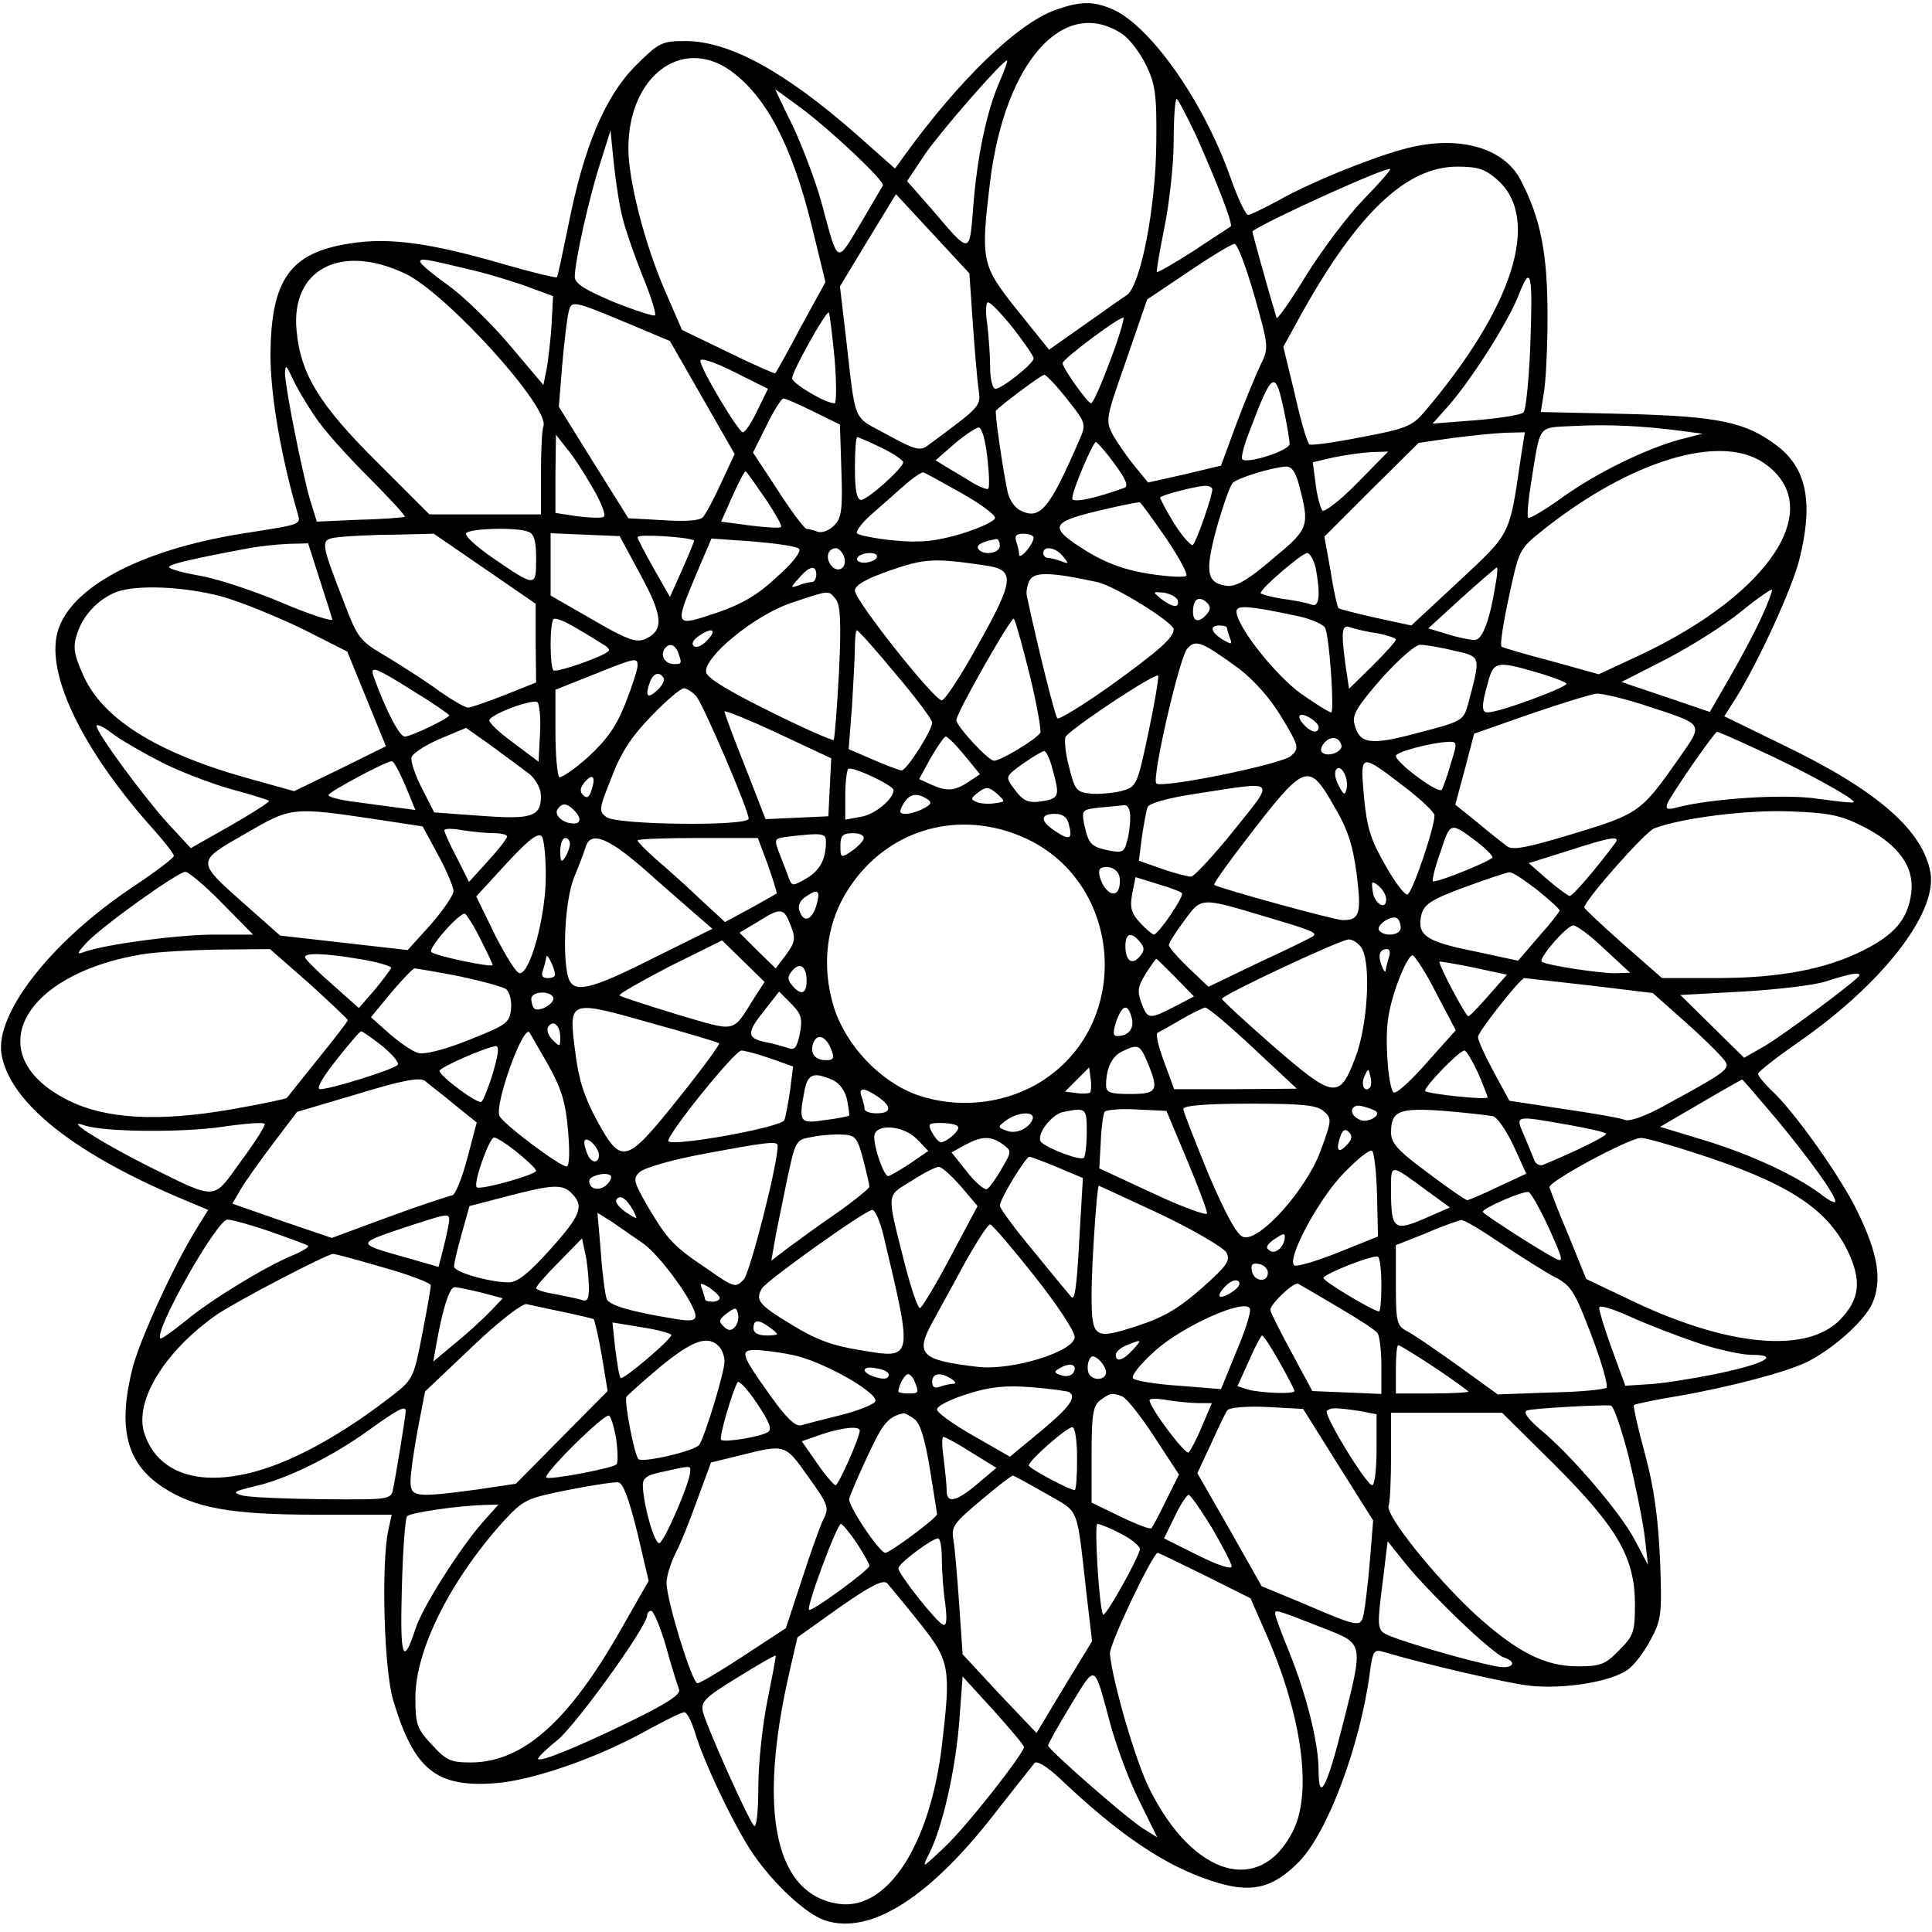 <?xml version="1.0" standalone="no"?>
<!DOCTYPE svg PUBLIC "-//W3C//DTD SVG 20010904//EN"
 "http://www.w3.org/TR/2001/REC-SVG-20010904/DTD/svg10.dtd">
<svg version="1.0" xmlns="http://www.w3.org/2000/svg"
 width="30pt" height="30pt" viewBox="0 0 400 399"
 preserveAspectRatio="xMidYMid meet">

<g transform="translate(0,399) scale(0.1,-0.1)"
fill="#000000" stroke="none">
<path d="M2184 3974 c-77 -28 -196 -142 -310 -299 l-21 -29 -79 70 c-149 131
-264 194 -355 194 -49 0 -55 -3 -104 -52 -63 -64 -106 -167 -138 -328 -12 -58
-22 -107 -24 -109 -1 -2 -51 10 -110 27 -151 44 -238 56 -318 43 -125 -19
-164 -75 -165 -231 0 -84 22 -211 56 -327 7 -25 11 -23 -116 -43 -211 -34
-356 -112 -381 -204 -24 -89 54 -248 203 -413 21 -24 38 -46 38 -50 -1 -5 -38
-33 -83 -63 -169 -112 -287 -262 -274 -347 17 -102 154 -210 390 -307 l38 -16
-26 -42 c-46 -75 -113 -221 -130 -283 -32 -126 -14 -199 62 -249 65 -43 141
-57 316 -57 l158 0 -7 -32 c-15 -68 -9 -290 10 -352 43 -144 89 -181 211 -172
79 6 214 53 319 112 35 19 67 35 73 35 5 0 15 -19 22 -42 18 -62 84 -199 120
-251 43 -63 110 -125 149 -138 95 -31 219 48 359 231 37 47 70 89 75 95 5 5
25 -7 51 -31 122 -116 217 -181 315 -213 81 -27 126 -17 182 40 59 61 126 240
146 390 6 46 9 50 28 44 88 -26 252 -64 302 -70 72 -8 169 8 204 33 14 10 35
38 48 63 22 41 23 53 19 164 -4 86 -12 148 -31 219 -15 54 -25 100 -23 102 2
2 44 11 93 19 109 19 225 50 267 71 56 29 119 86 134 122 20 47 11 102 -31
188 -34 71 -133 211 -180 253 -14 14 -26 28 -26 33 0 4 37 33 83 65 173 120
287 266 274 350 -15 88 -109 171 -304 265 l-123 60 26 41 c47 77 113 221 129
282 30 119 16 191 -47 238 -64 48 -119 60 -311 65 l-177 4 6 37 c4 20 8 92 8
161 0 130 -14 202 -55 281 -35 70 -133 96 -244 65 -70 -19 -195 -70 -258 -106
-30 -16 -58 -30 -63 -30 -5 0 -22 36 -37 79 -56 158 -166 313 -244 347 -40 17
-66 17 -119 -2z m139 -49 c14 -9 36 -37 49 -63 20 -41 23 -61 22 -162 -1 -133
-32 -295 -61 -316 -10 -6 -50 -35 -90 -63 l-71 -50 -66 82 c-74 93 -76 101
-56 267 31 248 153 384 273 305z m-811 -76 c74 -53 127 -154 168 -319 l29
-119 -51 -93 c-27 -51 -51 -94 -53 -96 -1 -1 -45 18 -98 44 l-95 46 -36 83
c-42 97 -76 231 -75 295 1 147 110 230 211 159z m558 -22 c-27 -61 -47 -156
-55 -260 -8 -100 -5 -100 -86 -5 l-51 58 38 57 c34 49 160 193 169 193 2 0 -5
-20 -15 -43z m-411 -56 c64 -48 173 -151 169 -160 -2 -3 -23 -39 -47 -80 -50
-83 -45 -86 -80 44 -12 44 -39 115 -59 158 -21 42 -37 77 -37 77 1 0 25 -18
54 -39z m818 -58 c40 -90 77 -183 71 -187 -1 -1 -36 -23 -76 -50 -41 -26 -75
-46 -77 -44 -1 2 6 44 16 93 10 50 19 129 19 178 0 48 3 87 6 87 3 0 21 -35
41 -77z m-1187 -173 c6 -24 25 -78 41 -118 17 -41 28 -77 25 -80 -3 -2 -41 10
-86 28 -59 25 -80 38 -80 52 0 31 30 166 53 236 l21 67 7 -70 c4 -38 12 -90
19 -115z m1533 42 c-32 -33 -85 -103 -118 -156 -33 -54 -61 -94 -62 -89 -15
49 -51 178 -50 179 25 20 279 135 285 129 2 -2 -23 -30 -55 -63z m278 40 c90
-81 32 -264 -153 -481 -24 -28 -38 -34 -129 -51 -56 -11 -105 -18 -108 -15 -4
2 -18 48 -30 103 l-24 99 38 69 c116 208 217 304 322 304 43 0 58 -5 84 -28z
m-1087 -295 c4 -56 9 -118 12 -137 5 -37 6 -35 -106 -118 -15 -11 -27 -8 -83
23 -74 41 -64 16 -87 214 l-11 93 58 96 58 95 76 -82 76 -82 7 -102z m583 56
c30 -106 30 -109 13 -143 -9 -19 -32 -74 -50 -122 l-32 -87 -75 -18 -76 -17
-27 33 c-15 18 -35 47 -45 64 -17 32 -16 34 27 157 l43 125 85 57 c47 32 90
58 96 58 6 0 24 -48 41 -107z m-1757 45 c86 -42 300 -278 285 -316 -3 -7 -5
-52 -5 -98 l0 -84 -115 0 -116 0 -108 108 c-120 119 -159 183 -167 273 -12
127 92 181 226 117z m141 7 c37 -9 89 -25 115 -35 l49 -18 -3 -59 c-2 -32 -7
-73 -10 -91 l-7 -34 -71 84 c-39 46 -96 101 -127 123 -31 22 -56 43 -57 48 0
8 7 7 111 -18z m2187 -163 c-3 -68 -9 -127 -14 -131 -5 -5 -49 -12 -98 -16
l-90 -7 34 38 c49 57 123 173 145 230 25 64 29 44 23 -114z m-1862 51 l81 -34
67 -117 67 -117 -28 -60 c-15 -33 -32 -65 -38 -71 -6 -7 -37 -9 -82 -6 l-72 4
-72 115 -72 116 7 86 c4 47 10 96 13 109 6 26 7 26 129 -25z m792 -8 c23 -30
42 -57 42 -62 0 -11 -66 -63 -79 -63 -6 0 -11 20 -11 44 0 24 -3 64 -6 90 -4
25 -3 46 2 45 5 0 28 -24 52 -54z m-370 -63 c4 -51 4 -92 0 -92 -19 0 -88 41
-88 52 0 14 71 141 76 136 2 -3 7 -46 12 -96z m570 -5 c-18 -48 -35 -87 -39
-87 -7 0 -59 73 -59 83 0 9 121 99 126 94 2 -2 -10 -43 -28 -90z m-730 -102
c-12 -25 -25 -45 -30 -45 -9 0 -88 132 -88 148 0 7 28 -2 70 -23 l70 -35 -22
-45z m-916 -12 c17 -27 68 -83 111 -126 43 -43 77 -80 75 -82 -1 -1 -43 -5
-93 -6 l-89 -4 -14 45 c-17 59 -52 235 -52 263 1 18 3 16 15 -10 8 -18 29 -54
47 -80z m1557 36 c39 -49 40 -52 27 -82 -64 -148 -83 -170 -125 -148 -11 6
-22 23 -25 38 -11 53 -27 166 -24 168 14 14 94 74 100 74 3 1 25 -22 47 -50z
m450 -27 c6 -29 11 -59 11 -66 0 -14 -88 -42 -98 -32 -3 3 3 27 13 53 50 132
55 135 74 45z m-975 1 l55 -27 3 -95 c3 -82 0 -99 -15 -114 -10 -10 -25 -16
-34 -13 -8 3 -18 6 -23 6 -4 0 -31 35 -59 79 l-52 79 28 56 c15 31 31 56 35
56 4 0 32 -12 62 -27z m1796 -40 l45 -6 -47 -12 c-70 -19 -173 -69 -245 -121
-35 -25 -67 -44 -69 -41 -3 2 0 36 6 73 20 123 12 113 88 117 70 4 147 0 222
-10z m-1436 -54 c4 -34 5 -63 2 -66 -2 -2 -16 3 -30 11 -14 9 -38 23 -53 32
l-26 16 39 34 c21 18 44 33 50 34 7 0 14 -26 18 -61z m1104 -6 c-23 -158 -20
-151 -127 -251 l-99 -92 -74 16 c-40 9 -75 18 -77 20 -2 2 -10 36 -16 76 l-13
72 97 97 98 97 69 10 c38 5 87 10 110 11 l41 1 -9 -57z m-1921 -58 c18 -30 28
-57 23 -60 -4 -3 -29 -2 -54 1 l-46 7 0 81 1 81 22 -28 c13 -15 37 -52 54 -82z
m598 83 c25 -12 45 -26 45 -30 0 -12 -73 -77 -87 -78 -9 0 -13 20 -13 65 0 36
2 65 5 65 2 0 25 -10 50 -22z m483 -34 c23 -31 29 -46 20 -49 -61 -22 -108
-32 -108 -22 0 17 43 117 49 117 3 -1 21 -21 39 -46z m502 -39 c-35 -36 -68
-61 -72 -57 -4 4 -11 29 -14 54 l-6 46 43 10 c24 5 60 10 79 11 l34 1 -64 -65z
m841 42 c133 -90 17 -270 -257 -399 l-84 -39 -97 27 c-54 14 -101 28 -104 30
-4 2 3 48 15 103 21 98 21 99 71 139 180 143 366 200 456 139z m-962 -44 c23
-88 22 -92 -54 -155 -50 -43 -76 -58 -94 -56 -43 5 -47 28 -22 120 13 46 28
88 33 93 9 10 80 32 110 34 12 1 20 -11 27 -36z m-1104 -31 c20 -30 35 -56 32
-58 -2 -3 -31 -1 -64 3 l-60 8 24 54 c13 29 25 52 27 50 3 -2 21 -28 41 -57z
m404 13 c39 -22 71 -45 71 -52 0 -7 -31 -21 -69 -33 -55 -16 -84 -19 -140 -14
-40 4 -74 11 -77 15 -2 4 10 21 28 37 18 16 49 43 68 60 19 17 38 30 42 29 3
-1 38 -20 77 -42z m521 7 c0 -14 -32 -106 -40 -115 -3 -4 -21 16 -39 44 -17
28 -30 53 -29 54 5 6 73 23 91 24 9 1 17 -3 17 -7z m-96 -101 c27 -40 46 -75
42 -78 -3 -4 -38 -2 -77 4 -51 8 -88 22 -128 46 -80 50 -78 60 21 84 46 11 85
19 88 18 3 -2 27 -35 54 -74z m-1320 13 c12 -4 16 -20 16 -56 0 -59 -1 -59
-90 2 -33 23 -58 45 -55 51 7 10 104 13 129 3z m-91 -76 l106 -73 0 -81 1 -82
-65 -26 c-36 -14 -70 -26 -76 -26 -6 0 -32 15 -58 33 -25 19 -74 50 -108 71
-60 35 -62 39 -92 117 -49 127 -49 127 -9 132 18 2 70 5 115 5 l81 2 105 -72z
m323 -13 c47 -86 49 -115 10 -133 -19 -8 -37 -2 -109 40 l-87 50 0 64 0 65 71
-3 72 -3 43 -80z m111 71 c1 -1 -10 -27 -24 -59 l-26 -58 -33 58 c-18 32 -34
62 -34 66 0 7 108 0 117 -7z m703 6 c0 -13 -29 -48 -30 -35 0 6 -3 18 -6 27
-4 12 0 16 15 16 12 0 21 -4 21 -8z m-486 -23 c6 -5 -12 -29 -45 -58 -39 -37
-73 -57 -126 -75 -87 -29 -87 -29 -42 79 l32 75 86 -6 c47 -4 90 -10 95 -15z
m416 6 c0 -16 -35 -21 -45 -6 -4 8 9 15 38 20 4 0 7 -6 7 -14z m-1409 -67 c13
-40 25 -78 27 -85 2 -6 -45 9 -104 34 -59 25 -135 50 -170 56 -35 6 -64 14
-64 18 0 6 48 17 160 38 25 5 64 9 87 10 l41 1 23 -72z m1086 46 c9 -23 -11
-38 -26 -20 -13 16 -7 36 10 36 5 0 12 -7 16 -16z m454 -1 c12 -15 12 -16 -4
-10 -10 4 -23 7 -28 7 -5 0 -9 5 -9 10 0 16 26 12 41 -7z m-386 -3 c-3 -5 -15
-10 -26 -10 -11 0 -17 5 -14 10 3 6 15 10 26 10 11 0 17 -4 14 -10z m909 -21
c10 -53 8 -82 -8 -76 -7 3 -34 9 -60 12 -25 4 -46 10 -46 12 0 10 85 82 96 83
6 0 14 -14 18 -31z m-682 5 c60 -9 58 -30 -16 -162 -35 -64 -70 -117 -76 -117
-16 0 -180 207 -180 227 0 11 21 24 73 42 72 25 91 26 199 10z m-352 -19 c0
-8 -4 -15 -9 -15 -5 0 -18 -3 -28 -7 -17 -6 -17 -5 1 15 22 26 36 28 36 7z
m1406 -22 c-12 -74 -27 -113 -43 -113 -9 0 -34 5 -56 12 l-40 12 69 63 c38 34
71 63 73 63 2 0 1 -17 -3 -37z m-825 7 c36 -7 159 -84 159 -98 0 -17 -29 -43
-130 -116 -58 -41 -108 -72 -111 -68 -5 6 -40 145 -63 253 -2 9 1 24 6 33 10
17 43 17 139 -4z m-1812 -30 c40 -11 115 -42 167 -67 l93 -47 40 -98 40 -98
-95 -47 -95 -46 -97 27 c-189 53 -302 124 -341 216 -19 43 -20 57 -11 84 12
37 43 70 80 85 42 16 141 12 219 -9z m3188 -43 c-14 -31 -44 -87 -66 -125
l-41 -71 -91 31 -92 31 94 48 c52 27 121 71 154 98 33 27 62 47 64 45 1 -1 -8
-27 -22 -57z m-1917 38 c10 -12 12 -48 7 -152 -4 -75 -9 -138 -11 -140 -2 -2
-62 24 -132 59 -83 41 -130 69 -132 81 -6 31 101 119 177 144 80 27 76 26 91
8z m708 -2 c5 -18 -10 -16 -34 2 -18 15 -18 15 5 13 14 -2 26 -9 29 -15z m61
-29 c-16 -19 -29 -17 -29 4 0 26 11 34 27 21 10 -9 10 -15 2 -25z m190 -5 c27
-6 52 -17 55 -25 9 -24 19 -174 12 -174 -4 0 -33 18 -64 40 -53 39 -132 139
-132 169 0 14 26 12 129 -10z m-1439 -59 c8 -4 13 -11 10 -13 -12 -12 -108
-45 -114 -40 -8 8 -8 98 0 106 4 4 25 -5 48 -19 23 -13 48 -29 56 -34z m882
-63 c15 -61 24 -115 22 -119 -9 -14 -82 -58 -96 -58 -12 0 -78 72 -78 84 0 15
114 215 119 210 3 -3 18 -56 33 -117z m408 99 c0 -2 3 -12 6 -21 6 -15 4 -15
-15 -4 -25 16 -27 29 -6 29 8 0 15 -2 15 -4z m311 -12 c21 -4 39 -10 39 -13 0
-4 -22 -28 -49 -55 l-48 -47 -7 47 c-10 74 -8 87 10 80 9 -3 33 -9 55 -12z
m-1386 -14 c-10 -11 -22 -17 -28 -13 -6 4 -3 12 8 20 28 20 41 16 20 -7z m389
-70 c42 -49 76 -95 76 -101 0 -16 -53 -99 -63 -99 -5 0 -31 10 -59 22 l-51 22
7 89 c3 50 6 105 6 124 0 18 2 33 4 33 3 0 39 -40 80 -90z m712 10 c31 -24 65
-62 88 -101 36 -60 36 -63 19 -79 -18 -17 -268 -68 -279 -57 -10 10 48 261 64
279 17 20 30 15 108 -42z m-1162 34 c8 -22 8 -24 -8 -24 -18 0 -29 16 -21 30
9 15 22 12 29 -6z m1606 4 c57 -13 56 -10 30 -109 -10 -36 -11 -37 -103 -61
-100 -27 -123 -24 -133 19 -5 18 8 38 56 93 34 38 70 70 80 70 10 0 42 -5 70
-12z m-1690 -31 c0 -8 -11 -42 -25 -78 -19 -48 -39 -76 -77 -111 -29 -26 -56
-44 -60 -42 -4 3 -8 45 -8 93 l0 88 78 31 c89 36 92 36 92 19z m1858 -13 c32
-9 61 -20 65 -24 7 -6 -138 -60 -163 -60 -13 0 -13 15 1 63 11 42 18 44 97 21z
m-2322 -40 c41 -25 74 -48 74 -50 0 -6 -79 -44 -92 -44 -11 0 -39 54 -64 123
-9 25 1 22 82 -29z m1521 -89 c-23 -108 -24 -109 -56 -118 -18 -4 -47 -7 -64
-5 -28 3 -32 7 -44 57 -8 30 -10 58 -6 62 29 29 188 133 191 125 1 -6 -8 -60
-21 -121z m-1003 116 c3 -4 -3 -16 -14 -26 -20 -18 -25 -11 -14 19 7 18 20 21
28 7z m68 -38 c15 -19 108 -235 108 -253 0 -16 -272 -13 -294 3 -17 12 -16 17
10 82 19 51 42 86 83 128 30 31 60 57 67 57 6 0 18 -8 26 -17z m1963 -18 c127
-42 123 -35 69 -113 -76 -108 -81 -112 -216 -153 -96 -29 -126 -35 -138 -26
-8 6 -36 28 -61 49 l-46 37 20 74 19 73 117 41 c64 22 126 41 137 42 12 0 56
-10 99 -24z m-2287 -60 l-3 -57 -52 39 c-29 21 -51 42 -50 47 4 13 91 45 100
37 4 -5 7 -34 5 -66z m600 -110 l-3 -60 -65 -3 -65 -3 -42 108 c-24 60 -43
111 -43 115 0 3 50 -17 110 -45 l111 -52 -3 -60z m1012 125 c0 -14 -14 -12
-28 2 -19 19 -14 30 8 18 11 -6 20 -15 20 -20z m-2394 -74 c38 -19 103 -44
143 -55 41 -11 76 -22 78 -24 2 -2 -34 -25 -79 -51 l-83 -47 -49 53 c-52 58
-146 186 -146 200 0 5 15 -2 33 -16 17 -13 64 -40 103 -60z m762 -25 c12 -11
22 -30 22 -44 0 -43 -19 -49 -125 -41 l-96 7 -25 49 c-14 27 -24 56 -22 65 2
8 28 25 58 38 l55 23 55 -39 c30 -22 65 -48 78 -58z m2539 53 c91 -41 206
-104 201 -110 -2 -2 -35 2 -73 7 -66 11 -223 1 -294 -18 -19 -5 -23 -3 -19 8
7 18 98 149 103 149 2 0 39 -16 82 -36z m-1640 -13 l32 -39 -24 -16 c-29 -19
-45 -20 -78 -5 l-24 11 24 44 c14 24 28 44 31 44 4 0 22 -18 39 -39z m780 22
c5 -13 -25 -26 -38 -17 -6 3 -5 11 2 20 13 16 31 14 36 -3z m227 -38 c-7 -25
-16 -50 -19 -55 -6 -10 -95 56 -95 70 0 8 70 27 107 29 20 1 21 0 7 -44z
m-825 -12 c15 -54 14 -60 -16 -66 -34 -6 -44 -2 -65 27 -17 23 -16 24 20 50
20 14 40 26 44 26 4 0 12 -17 17 -37z m-1340 -34 l21 -51 -45 6 c-25 3 -65 9
-90 12 -25 4 -45 9 -45 13 0 6 117 69 131 70 4 1 16 -22 28 -50z m2070 -4 c34
-26 61 -52 61 -58 0 -26 -46 -161 -56 -164 -5 -2 -26 25 -46 61 -30 52 -38 77
-44 141 -8 92 -9 92 85 20z m-1059 -6 c0 -18 -38 -50 -67 -55 l-33 -6 0 49 c0
27 3 52 6 56 7 7 94 -34 94 -44z m938 3 c-3 -14 -6 -14 -16 6 -7 12 -10 27 -6
33 9 15 27 -16 22 -39z m-1563 -2 c-5 -16 -10 -19 -18 -11 -7 7 -6 15 3 26 17
20 24 13 15 -15z m1537 -34 c29 -49 39 -81 47 -142 10 -81 6 -94 -29 -94 -17
0 -260 67 -266 73 -3 2 35 54 83 116 105 135 114 137 165 47z m-702 6 c-12 -2
-29 -1 -37 2 -14 6 -14 8 3 21 16 12 21 11 38 -3 18 -17 18 -17 -4 -20z m494
-57 c-42 -52 -82 -95 -88 -95 -7 0 -34 7 -60 16 l-48 17 6 48 c4 27 9 55 12
63 3 8 42 19 102 28 169 26 163 32 76 -77z m-635 66 c11 -7 10 -11 -7 -20 -11
-6 -28 -11 -37 -11 -13 0 -14 4 -5 20 12 21 27 25 49 11z m-731 -23 c16 -16
15 -28 0 -28 -22 0 -41 17 -34 29 9 14 19 14 34 -1z m1152 -15 c0 -16 -3 -39
-7 -51 -5 -21 -10 -23 -37 -18 -37 8 -42 13 -51 53 -6 31 -5 32 32 36 21 2 44
4 51 5 7 1 12 -9 12 -25z m-1550 -6 l85 -13 32 -59 c18 -33 32 -67 32 -75 0
-8 -21 -39 -47 -69 l-48 -53 -132 15 -132 15 -70 62 c-105 93 -105 90 -2 149
97 56 94 56 282 28z m3069 -14 c72 -37 105 -83 98 -137 -7 -54 -34 -86 -100
-119 -78 -39 -173 -57 -304 -57 l-112 0 -81 71 c-44 39 -80 73 -80 75 0 14
126 157 145 164 58 22 196 39 284 35 79 -3 103 -8 150 -32z m-1646 5 c8 -30 2
-34 -28 -14 -32 21 -32 36 -1 36 16 0 26 -7 29 -22z m-113 -19 c227 -82 254
-399 46 -519 -74 -42 -166 -50 -247 -22 -76 27 -147 102 -172 180 -28 89 -16
181 34 253 76 112 211 155 339 108z m958 -17 c17 -13 32 -28 32 -32 0 -6 -107
-50 -123 -50 -3 0 3 27 15 60 21 64 20 64 76 22z m-2035 18 c15 0 27 -3 27 -7
-1 -5 -18 -27 -40 -51 l-39 -43 -25 50 c-15 28 -26 53 -26 57 0 4 17 4 38 0
20 -3 49 -6 65 -6z m107 -89 c0 -83 -32 -201 -54 -201 -7 0 -29 36 -51 79
l-39 80 44 48 c60 66 81 84 91 77 5 -3 9 -40 9 -83z m580 72 c0 -37 -12 -60
-41 -77 -28 -16 -29 -16 -36 1 -3 10 -12 32 -19 50 -12 32 -12 32 19 36 69 8
77 7 77 -10z m78 5 c-2 -6 -14 -18 -26 -26 -21 -14 -22 -13 -22 12 0 21 5 26
26 26 15 0 24 -5 22 -12z m-608 -10 c0 -7 -5 -20 -10 -28 -8 -12 -10 -9 -10
13 0 15 5 27 10 27 6 0 10 -6 10 -12z m151 -50 c39 -35 88 -77 107 -94 l37
-32 -123 -61 c-133 -67 -166 -74 -176 -38 -12 47 -6 157 12 204 11 26 22 56
25 66 11 31 45 18 118 -45z m259 6 c11 -31 19 -58 18 -59 -2 -1 -26 -15 -55
-31 l-52 -28 -53 49 c-29 28 -70 64 -91 82 -20 18 -37 35 -37 38 0 3 56 5 124
5 l125 0 21 -56z m1753 44 c-42 -56 -87 -108 -93 -108 -3 0 -24 15 -46 34
l-39 34 80 25 c92 30 112 33 98 15z m-1027 -63 c4 -8 3 -22 0 -31 -8 -20 -31
-4 -39 26 -4 15 0 20 14 20 11 0 22 -7 25 -15z m-1856 -60 l64 -65 -80 0 c-75
0 -226 -20 -270 -36 -16 -6 -15 -3 5 19 29 32 189 147 205 147 6 0 41 -29 76
-65z m2722 28 c26 -21 47 -40 47 -43 0 -3 -19 -27 -43 -54 l-43 -50 -93 20
c-99 20 -117 33 -107 76 6 21 21 31 89 56 46 17 88 31 93 31 6 1 31 -16 57
-36z m-735 -7 c6 -5 -48 -85 -58 -86 -3 0 -16 11 -28 24 -19 20 -22 32 -17 60
l7 35 45 -14 c25 -7 48 -16 51 -19z m423 -13 c0 -24 -25 -9 -28 17 -3 21 -2
22 12 11 9 -7 16 -20 16 -28z m-1179 -10 c-9 -32 -26 -40 -35 -16 -5 11 -1 22
10 30 27 19 33 16 25 -14z m933 -27 c88 -26 104 -32 95 -39 -2 -2 -52 -27
-111 -54 l-106 -51 -41 39 c-23 22 -41 43 -41 47 0 5 14 27 32 51 36 49 32 49
172 7z m-1629 -46 c14 -27 25 -51 25 -53 0 -6 -120 19 -127 27 -8 7 60 84 70
79 4 -3 19 -26 32 -53z m642 29 c11 -27 9 -35 -9 -60 l-22 -29 -38 37 -37 37
37 22 c49 31 55 30 69 -7z m1263 -5 c0 -16 -35 -19 -45 -5 -6 11 26 32 37 25
5 -3 8 -12 8 -20z m422 -44 l53 -49 -30 -1 c-36 0 -146 17 -153 24 -7 7 51 74
65 75 6 1 36 -21 65 -49z m-962 15 c10 -12 10 -18 0 -30 -16 -19 -30 -10 -30
21 0 27 12 31 30 9z m-799 -117 c-46 -73 -34 -70 -160 -33 -62 19 -115 36
-118 39 -3 3 44 29 103 60 l109 54 44 -43 44 -43 -22 -34z m1259 103 c19 -36
11 -161 -14 -226 -33 -87 -44 -85 -171 25 -58 51 -105 94 -105 97 0 8 244 122
262 123 10 0 22 -9 28 -19z m-2180 -72 c44 -40 80 -74 80 -76 0 -3 -28 -39
-62 -81 -34 -42 -63 -79 -64 -80 -1 -2 -53 -13 -116 -24 -151 -26 -259 -20
-337 19 -184 92 -99 260 152 302 29 5 100 9 159 10 l107 1 81 -71z m2236 55
c-3 -9 -6 -21 -7 -27 0 -7 -4 -3 -8 8 -9 22 -5 35 11 35 5 0 7 -7 4 -16z
m-2129 -5 c35 -6 63 -14 63 -18 -1 -3 -16 -23 -34 -45 l-33 -38 -54 48 c-30
26 -55 51 -57 56 -5 11 39 10 115 -3z m402 -31 c1 -5 -6 -8 -15 -8 -11 0 -14
5 -10 16 3 9 6 21 7 27 0 12 17 -20 18 -35z m1825 -40 l40 -76 -59 -66 c-32
-37 -63 -65 -69 -63 -6 2 -12 36 -14 78 -3 57 1 89 19 142 13 37 28 66 34 64
5 -2 28 -37 49 -79z m-540 33 l38 -39 -40 -21 c-53 -27 -56 -27 -69 8 -9 24
-7 34 9 60 11 17 21 31 22 31 1 0 19 -18 40 -39z m648 -37 c-20 -23 -39 -43
-42 -43 -5 -1 -60 103 -60 113 0 1 31 -4 70 -12 l70 -15 -38 -43z m-1412 30
c0 -27 -12 -31 -30 -9 -10 12 -10 18 0 30 16 19 30 10 30 -21z m-720 10 c47
-10 91 -22 98 -27 7 -6 12 -24 10 -41 -3 -29 -9 -33 -87 -64 -49 -20 -93 -31
-105 -27 -12 3 -38 21 -60 40 l-38 34 42 51 c23 27 45 50 48 50 4 0 45 -7 92
-16z m2900 2 c0 -7 -156 -123 -197 -147 l-42 -24 -66 65 -66 65 128 7 c70 4
148 13 173 21 46 15 70 20 70 13z m-560 -21 l132 -16 74 -66 c40 -36 75 -71
78 -79 5 -14 -10 -24 -126 -87 -39 -22 -73 -34 -83 -31 -8 4 -66 14 -128 23
l-112 17 -32 59 c-18 33 -33 66 -33 73 0 11 88 122 96 122 1 0 62 -7 134 -15z
m-2145 -24 c7 -12 -29 -33 -39 -24 -3 3 -6 12 -6 20 0 15 36 18 45 4z m511
-76 c-6 -29 -11 -35 -24 -30 -9 3 -29 9 -45 12 -41 8 -42 19 -6 64 l32 41 25
-25 c21 -21 24 -31 18 -62z m-298 19 c70 -19 128 -37 131 -39 2 -2 -36 -54
-85 -115 -108 -135 -117 -138 -168 -45 -26 48 -38 84 -45 142 -14 110 -16 109
167 57z m985 14 c6 -22 -6 -38 -30 -38 -9 0 -9 8 -2 30 13 36 24 38 32 8z
m252 -63 l90 -84 -127 -1 -127 0 -21 57 c-12 32 -18 59 -13 60 4 2 26 14 48
27 22 13 45 24 50 25 6 0 51 -38 100 -84z m-1435 22 c0 -20 -1 -20 -16 -5 -9
9 -13 21 -9 27 10 16 25 3 25 -22z m-368 -18 c21 -18 36 -35 31 -39 -10 -10
-139 -50 -160 -50 -9 0 3 22 33 60 26 33 49 60 52 60 2 0 22 -14 44 -31z m342
-37 c28 -50 37 -78 42 -137 4 -45 3 -75 -3 -75 -14 0 -133 89 -139 105 -10 24
48 186 62 173 1 -2 18 -31 38 -66z m587 30 c7 -18 5 -22 -11 -22 -23 0 -34 15
-26 36 8 21 27 13 37 -14z m-700 -47 c-9 -30 -20 -57 -24 -61 -6 -7 -87 53
-87 64 0 7 96 49 116 51 8 1 6 -16 -5 -54z m1355 20 c24 -58 20 -65 -36 -65
-41 0 -50 3 -50 18 0 35 12 60 33 70 33 16 37 15 53 -23z m-782 9 l48 -17 -6
-48 c-4 -27 -9 -55 -12 -63 -6 -15 -228 -55 -240 -44 -8 8 137 188 151 188 6
0 33 -7 59 -16z m1466 -30 c11 -26 20 -49 20 -51 0 -6 -123 7 -129 13 -6 5 70
84 81 84 4 0 16 -21 28 -46z m-803 -41 c-3 -2 -16 -3 -29 -1 l-23 3 25 25 25
25 3 -23 c2 -13 1 -26 -1 -29z m579 10 c-11 -11 -19 6 -11 24 8 17 8 17 12 0
3 -10 2 -21 -1 -24z m-1895 -35 l46 -37 -20 -76 c-11 -41 -25 -75 -31 -75 -6
-1 -65 -20 -130 -44 l-119 -44 -103 35 -103 36 17 29 c9 16 40 59 67 95 l50
66 125 37 c95 29 129 35 140 27 8 -7 36 -28 61 -49z m783 51 c15 -7 26 -23 30
-42 3 -16 5 -31 4 -32 -2 -1 -24 -6 -50 -9 -53 -8 -55 -5 -42 63 7 33 19 37
58 20z m1954 -81 c71 -86 122 -157 122 -171 0 -4 -15 3 -32 17 -53 39 -146 82
-242 111 l-89 27 84 49 c46 27 85 49 86 49 1 0 33 -37 71 -82z m-1860 46 c29
-20 28 -34 -3 -34 -14 0 -25 4 -25 9 0 5 -3 16 -6 25 -8 20 5 20 34 0z m923
-30 c17 -15 16 -19 -7 -82 -30 -81 -127 -189 -160 -178 -13 4 -36 46 -72 130
-28 69 -52 129 -52 135 0 7 47 11 137 11 110 0 140 -3 154 -16z m108 0 c10 -9
-17 -24 -32 -18 -27 10 -22 37 6 28 12 -3 24 -8 26 -10z m-599 -42 c0 -27 -3
-51 -6 -54 -6 -7 -73 18 -88 32 -13 13 20 58 46 63 47 9 48 8 48 -41z m207
-57 c23 -55 42 -105 42 -112 1 -6 -49 12 -111 41 l-112 52 3 55 c1 29 5 57 8
62 2 4 32 7 66 5 l62 -3 42 -100z m634 89 c9 -2 28 -30 43 -62 l26 -57 -58
-27 c-31 -15 -60 -27 -64 -28 -3 0 -40 25 -82 57 -61 45 -76 61 -76 83 0 45
16 52 110 45 47 -4 92 -9 101 -11z m-953 -6 c-7 -19 -34 -32 -54 -24 -19 7
-19 8 0 22 24 17 59 19 54 2z m-1639 -87 c-60 -83 -47 -82 -195 -9 -97 49
-175 99 -129 83 41 -14 203 -15 285 -3 47 7 86 10 88 6 2 -3 -20 -38 -49 -77z
m2749 75 c40 -7 75 -15 77 -18 4 -4 -61 -36 -131 -65 -6 -2 -14 2 -17 9 -3 7
-12 30 -21 51 -19 44 -22 43 92 23z m-1265 -3 c7 -6 -21 -32 -35 -33 -4 0 -12
9 -18 20 -10 18 -8 20 18 20 16 0 32 -3 35 -7z m-84 -27 l23 -24 -38 -26 c-21
-14 -42 -26 -45 -26 -9 0 -29 57 -29 81 0 29 60 25 89 -5z m888 -13 c-17 -18
-22 -8 -11 22 5 12 10 13 17 6 8 -8 6 -16 -6 -28z m-1000 -28 c7 -27 13 -53
13 -57 0 -3 -30 -28 -67 -54 -38 -26 -83 -59 -102 -73 l-34 -26 6 35 c3 19 15
76 25 125 19 90 19 90 53 96 19 4 47 6 63 5 27 -1 31 -6 43 -51z m-716 14 c21
-17 39 -34 39 -38 0 -8 -117 -41 -123 -34 -8 7 26 103 36 103 5 0 27 -14 48
-31z m169 -5 c0 -19 -16 -18 -24 2 -11 27 -7 37 9 24 8 -7 15 -19 15 -26z
m836 22 c19 -14 19 -15 -3 -52 -12 -21 -26 -40 -30 -41 -5 -2 -24 14 -41 36
l-32 40 27 15 c35 19 54 20 79 2z m1430 -17 c193 -62 275 -114 319 -203 30
-62 26 -101 -16 -144 -68 -69 -228 -55 -422 36 l-103 49 -36 89 c-21 49 -38
94 -40 101 -3 11 163 101 189 102 7 1 56 -13 109 -30z m-1896 14 c1 -36 -57
-262 -70 -277 -17 -18 -20 -17 -76 22 -70 47 -82 60 -124 131 -28 49 -30 56
-16 69 9 9 67 26 133 38 133 25 153 27 153 17z m1241 -103 l2 -85 -82 -33
c-45 -18 -86 -30 -91 -27 -18 11 51 140 103 192 28 29 54 50 58 45 4 -4 9 -45
10 -92z m-661 58 l52 -22 -7 -120 c-6 -112 -10 -136 -18 -125 -2 2 -36 43 -75
91 -40 48 -72 91 -72 97 0 13 53 100 61 101 4 0 30 -10 59 -22z m-200 -40 l34
-40 -56 -105 c-30 -57 -59 -105 -63 -106 -5 -1 -18 39 -31 88 -39 155 -40 142
13 175 26 17 52 30 57 29 6 0 27 -19 46 -41z m964 -8 l48 -35 -53 -23 c-62
-27 -69 -22 -69 56 0 59 -4 59 74 2z m-1697 13 c-15 -15 -37 -11 -37 7 0 10
31 19 43 12 5 -2 2 -11 -6 -19z m-73 -19 c26 -26 18 -46 -45 -116 -44 -49 -68
-68 -85 -68 -40 0 -114 21 -114 33 0 6 7 36 16 68 l16 57 77 20 c95 25 116 26
135 6z m1219 -43 c69 -33 130 -69 136 -79 9 -17 2 -27 -52 -75 -48 -42 -79
-60 -135 -78 -87 -28 -92 -25 -92 66 0 60 11 225 15 225 1 0 59 -27 128 -59z
m804 -29 c31 -69 31 -72 10 -61 -40 22 -147 91 -147 95 0 8 84 44 95 41 5 -2
24 -36 42 -75z m-1896 37 c10 -20 10 -20 -15 -4 -14 10 -23 21 -20 26 7 12 21
3 35 -22z m518 -51 c62 -262 63 -257 -50 -238 -56 9 -91 22 -141 53 -68 41
-75 51 -60 75 11 17 214 162 228 162 6 0 16 -24 23 -52z m-899 31 c0 -5 -5
-30 -11 -54 l-11 -43 -66 19 c-104 29 -104 29 -12 60 97 32 100 33 100 18z
m401 -48 c36 -25 109 -126 109 -151 0 -9 -11 -11 -40 -6 -92 15 -139 28 -144
42 -3 8 -9 51 -12 96 l-7 82 29 -18 c16 -11 45 -31 65 -45z m-771 24 c40 -14
75 -27 78 -29 2 -3 -12 -12 -32 -20 -58 -24 -169 -92 -221 -135 -27 -22 -51
-39 -53 -37 -14 14 117 246 139 246 8 0 49 -11 89 -25z m2550 -26 c41 -27 91
-59 111 -69 32 -17 40 -30 74 -120 21 -55 35 -104 31 -108 -4 -4 -57 -9 -116
-10 l-109 -4 -83 60 c-46 33 -93 65 -105 71 -21 11 -23 19 -23 95 l0 83 63 25
c34 15 67 26 72 27 6 1 44 -22 85 -50z m-969 -65 c46 -58 84 -115 84 -127 0
-30 -129 -70 -200 -62 -120 14 -132 26 -92 97 13 24 43 78 66 121 24 42 46 77
51 77 4 0 45 -48 91 -106z m519 79 c-1 -19 -19 -35 -30 -28 -10 6 -9 11 5 22
22 15 25 16 25 6z m-1441 -96 c1 -32 -2 -38 -16 -33 -10 3 -35 8 -55 12 -21 3
-38 9 -38 12 0 4 21 28 48 55 l47 48 6 -28 c4 -15 7 -45 8 -66z m-426 34 c54
-15 98 -32 99 -37 0 -5 -8 -51 -18 -102 -18 -92 -18 -93 -69 -132 -116 -89
-227 -146 -314 -160 -99 -17 -168 15 -192 87 -22 67 42 171 151 247 40 27 227
125 240 125 3 0 49 -12 103 -28z m2067 -37 c0 -30 -2 -54 -5 -54 -11 0 -115
62 -115 69 0 8 103 49 113 44 4 -2 7 -29 7 -59z m-235 26 c0 -22 -29 -18 -33
3 -3 14 1 18 15 15 10 -2 18 -10 18 -18z m-70 -37 c-28 -20 -41 -16 -20 7 10
11 22 17 28 13 6 -4 3 -12 -8 -20z m-1065 -15 c0 -5 -7 -8 -15 -8 -8 0 -15 2
-15 4 0 2 -3 12 -6 21 -6 15 -4 15 15 4 11 -8 21 -17 21 -21z m1280 -19 c41
-24 78 -48 82 -54 4 -5 8 -36 8 -68 l0 -58 -71 3 -72 3 -43 80 c-24 44 -44 84
-44 88 0 12 49 59 58 54 4 -2 41 -24 82 -48z m-1774 30 l45 -12 -23 -24 c-13
-14 -45 -44 -72 -66 l-49 -41 7 39 c13 73 27 115 37 115 6 0 30 -5 55 -11z
m169 -40 c33 -7 62 -14 64 -15 2 -2 10 -36 17 -76 l12 -73 -95 -96 -95 -96
-81 -12 c-128 -17 -137 -16 -137 18 0 16 7 64 15 107 l15 78 97 92 c55 53 105
91 113 89 8 -2 42 -9 75 -16z m1394 -84 l-31 -76 -87 7 c-47 3 -90 10 -95 15
-5 5 14 29 44 56 59 54 192 112 198 88 2 -8 -11 -48 -29 -90z m955 20 c41 -14
92 -25 112 -25 62 0 27 -19 -75 -40 -50 -10 -113 -20 -139 -21 l-47 -3 -27 74
c-15 41 -27 80 -27 87 -1 7 24 0 64 -18 35 -16 98 -40 139 -54z m-1993 32 c-8
-8 -14 -7 -23 2 -11 10 -9 15 7 27 18 13 20 13 23 -2 2 -9 -1 -21 -7 -27z
m-131 -16 c0 -9 -100 -94 -105 -89 -3 2 -7 29 -11 59 l-6 56 61 -10 c33 -5 61
-13 61 -16z m206 14 c18 -14 18 -14 -8 -15 -18 0 -28 5 -28 15 0 19 11 19 36
0z m1053 -70 c17 -30 31 -57 31 -60 0 -7 -70 -4 -96 3 l-22 7 24 53 c12 28 25
52 27 52 3 0 19 -25 36 -55z m-1161 33 c7 -7 12 -21 12 -32 0 -22 -40 -153
-52 -172 -8 -13 -117 -38 -126 -30 -9 9 -30 120 -25 129 3 4 35 33 71 63 66
54 97 65 120 42z m857 -8 c-20 -22 -35 -26 -35 -10 0 6 10 15 23 20 32 13 32
12 12 -10z m625 -36 c39 -26 70 -49 70 -50 0 -2 -34 -4 -75 -4 l-75 0 0 50 c0
28 2 50 5 50 3 0 37 -21 75 -46z m-1331 26 c61 -11 183 -80 173 -97 -4 -6 -36
-19 -72 -28 -36 -9 -72 -18 -81 -21 -12 -3 -31 15 -63 60 -61 85 -65 96 -33
96 13 0 48 -4 76 -10z m651 -36 c0 -16 -26 -19 -35 -4 -4 6 -4 18 -1 27 5 12
9 13 21 3 8 -7 15 -19 15 -26z m-450 -5 c0 -10 -12 -11 -34 -3 -25 10 -19 22
9 16 14 -2 25 -8 25 -13z m384 7 c-3 -8 -13 -12 -25 -9 -16 5 -18 8 -7 14 20
13 38 11 32 -5z m-330 -22 c9 -23 8 -24 -14 -24 -11 0 -20 2 -20 4 0 12 13 36
20 36 4 0 11 -7 14 -16z m76 6 c9 -6 10 -10 3 -10 -6 0 -18 -3 -27 -6 -11 -4
-16 -1 -16 10 0 18 17 21 40 6z m-380 -110 c-16 -10 -91 -22 -97 -16 -5 4 23
100 34 119 3 5 21 -15 40 -43 26 -39 32 -54 23 -60z m623 83 c17 -10 2 -31
-58 -81 l-64 -53 -75 43 c-42 24 -76 48 -76 55 0 7 28 21 63 32 47 15 78 18
132 14 39 -3 73 -8 78 -10z m110 -9 c9 -3 39 -41 67 -84 l51 -78 -27 -54 c-14
-29 -28 -55 -30 -57 -2 -3 -31 8 -64 24 l-60 29 0 99 c0 83 3 102 18 113 20
15 25 16 45 8z m159 -14 l27 0 -20 -47 c-11 -27 -24 -51 -28 -55 -6 -7 -81 93
-81 108 0 4 17 4 38 0 20 -3 49 -6 64 -6z m288 -127 l73 -116 -7 -86 c-4 -47
-10 -96 -13 -109 -6 -27 -10 -26 -129 25 l-82 34 -66 117 -67 117 28 60 c15
33 30 65 34 70 4 6 40 9 82 7 l75 -4 72 -115z m602 16 c14 -58 29 -132 33
-164 l7 -60 -28 53 c-30 56 -131 175 -197 229 -25 22 -34 35 -25 38 12 4 150
12 173 10 6 -1 22 -48 37 -106z m-2532 94 c0 -8 -20 -131 -26 -160 -4 -23 -7
-23 -147 -22 -78 1 -153 4 -166 8 -21 6 -18 8 27 19 67 15 161 62 237 117 60
43 75 51 75 38z m1973 1 l37 -7 0 -73 c0 -41 -4 -74 -9 -74 -12 0 -101 146
-94 154 8 7 18 7 66 0z m-1537 -60 c3 -25 4 -48 0 -51 -8 -8 -140 -33 -145
-27 -7 7 121 134 130 128 4 -2 11 -25 15 -50z m617 43 c12 -8 22 -41 32 -102
8 -50 15 -92 15 -95 0 -8 -98 -80 -107 -80 -13 1 -78 99 -75 112 2 7 19 48 39
90 31 67 42 80 74 87 3 0 13 -5 22 -12z m1325 -94 c131 -131 167 -193 167
-290 0 -57 -3 -65 -33 -95 -28 -29 -39 -33 -85 -33 -69 0 -127 30 -213 108
-83 77 -187 206 -179 225 3 7 5 54 5 103 l0 89 115 0 115 0 108 -107z m-1438
70 c0 -14 -44 -113 -50 -113 -3 0 -21 20 -38 45 l-32 46 23 8 c50 19 97 26 97
14z m450 -58 c0 -36 -2 -65 -5 -65 -11 0 -95 45 -95 51 0 10 78 79 90 79 6 0
10 -28 10 -65z m-219 13 l52 -32 -39 -33 c-44 -37 -64 -42 -64 -14 0 10 -3 39
-6 65 -4 25 -4 46 -1 46 4 0 30 -14 58 -32z m-338 -50 c42 -58 44 -65 32 -88
-7 -14 -27 -70 -45 -126 l-33 -100 -87 -57 c-47 -31 -91 -57 -96 -57 -11 0
-64 172 -64 208 0 13 8 39 18 60 11 20 31 71 46 113 l28 76 61 15 c93 23 92
24 140 -44z m-244 10 c-1 -24 -54 -146 -64 -148 -10 -1 -32 75 -34 117 -1 18
7 24 42 31 58 13 57 13 56 0z m736 -45 c72 -42 63 -20 85 -212 l11 -94 -58
-95 -57 -95 -77 81 -76 82 -7 102 c-4 57 -9 117 -12 134 -5 28 0 35 56 82 34
29 64 52 67 52 2 0 33 -17 68 -37z m-846 -79 l24 -102 -56 -98 c-109 -193
-204 -277 -311 -278 -43 0 -52 4 -82 37 -31 33 -34 42 -34 97 0 99 72 243 183
366 41 44 47 47 132 64 50 10 97 17 105 16 10 -1 22 -34 39 -102z m1190 8 c22
-38 41 -74 41 -80 0 -7 -28 2 -70 23 l-70 35 22 45 c12 25 25 45 29 45 4 0 25
-31 48 -68z m-1510 11 c-48 -55 -126 -178 -139 -221 -26 -79 -32 -59 -28 85 2
79 7 146 11 149 7 7 100 21 156 23 l33 1 -33 -37z m775 -43 c14 -22 26 -43 26
-47 -1 -9 -120 -96 -125 -91 -6 6 58 178 66 178 3 0 18 -18 33 -40z m546 20
c22 -11 40 -26 40 -32 0 -14 -71 -141 -76 -136 -8 9 -19 188 -12 188 5 0 27
-9 48 -20z m-370 -54 c0 -24 3 -65 7 -91 4 -32 3 -46 -4 -44 -14 5 -93 105
-93 117 0 10 70 62 82 62 5 0 8 -20 8 -44z m1074 -128 c38 -37 78 -70 88 -74
32 -10 20 -26 -14 -19 -68 13 -218 58 -233 69 -13 9 -13 23 -3 100 l11 90 40
-50 c22 -27 72 -79 111 -116z m-529 95 l94 -47 36 -82 c72 -168 92 -324 51
-402 -68 -132 -205 -92 -295 87 -29 56 -78 225 -83 282 -2 19 89 209 99 209 2
0 45 -21 98 -47z m-591 -98 c63 -79 65 -93 46 -255 -25 -205 -112 -339 -211
-327 -135 17 -172 191 -103 487 l15 65 87 62 c66 46 90 58 99 50 6 -7 36 -43
67 -82z m-525 -49 c11 -41 24 -81 27 -89 4 -10 -25 -29 -103 -67 -107 -52
-183 -83 -189 -77 -2 2 16 20 41 40 40 34 185 235 185 258 0 5 4 9 8 9 5 0 19
-33 31 -74z m1364 37 c81 -32 80 -29 37 -199 -33 -131 -50 -163 -50 -94 0 56
-25 156 -61 245 -16 39 -29 74 -29 79 0 9 1 9 103 -31z m-1154 -148 c-10 -49
-19 -130 -19 -180 0 -54 -4 -85 -9 -80 -12 13 -99 207 -106 237 -4 20 5 29 72
70 42 26 78 47 79 45 1 -1 -7 -42 -17 -92z m710 -50 c12 -44 38 -115 59 -157
l38 -77 -29 18 c-35 22 -197 164 -197 172 0 4 21 41 47 84 53 86 47 89 82 -40z
m-179 -47 c0 -13 -119 -165 -165 -208 -47 -44 -47 -45 -31 -12 27 53 54 171
62 272 l7 94 63 -69 c35 -39 64 -73 64 -77z"/>
</g>
</svg>
